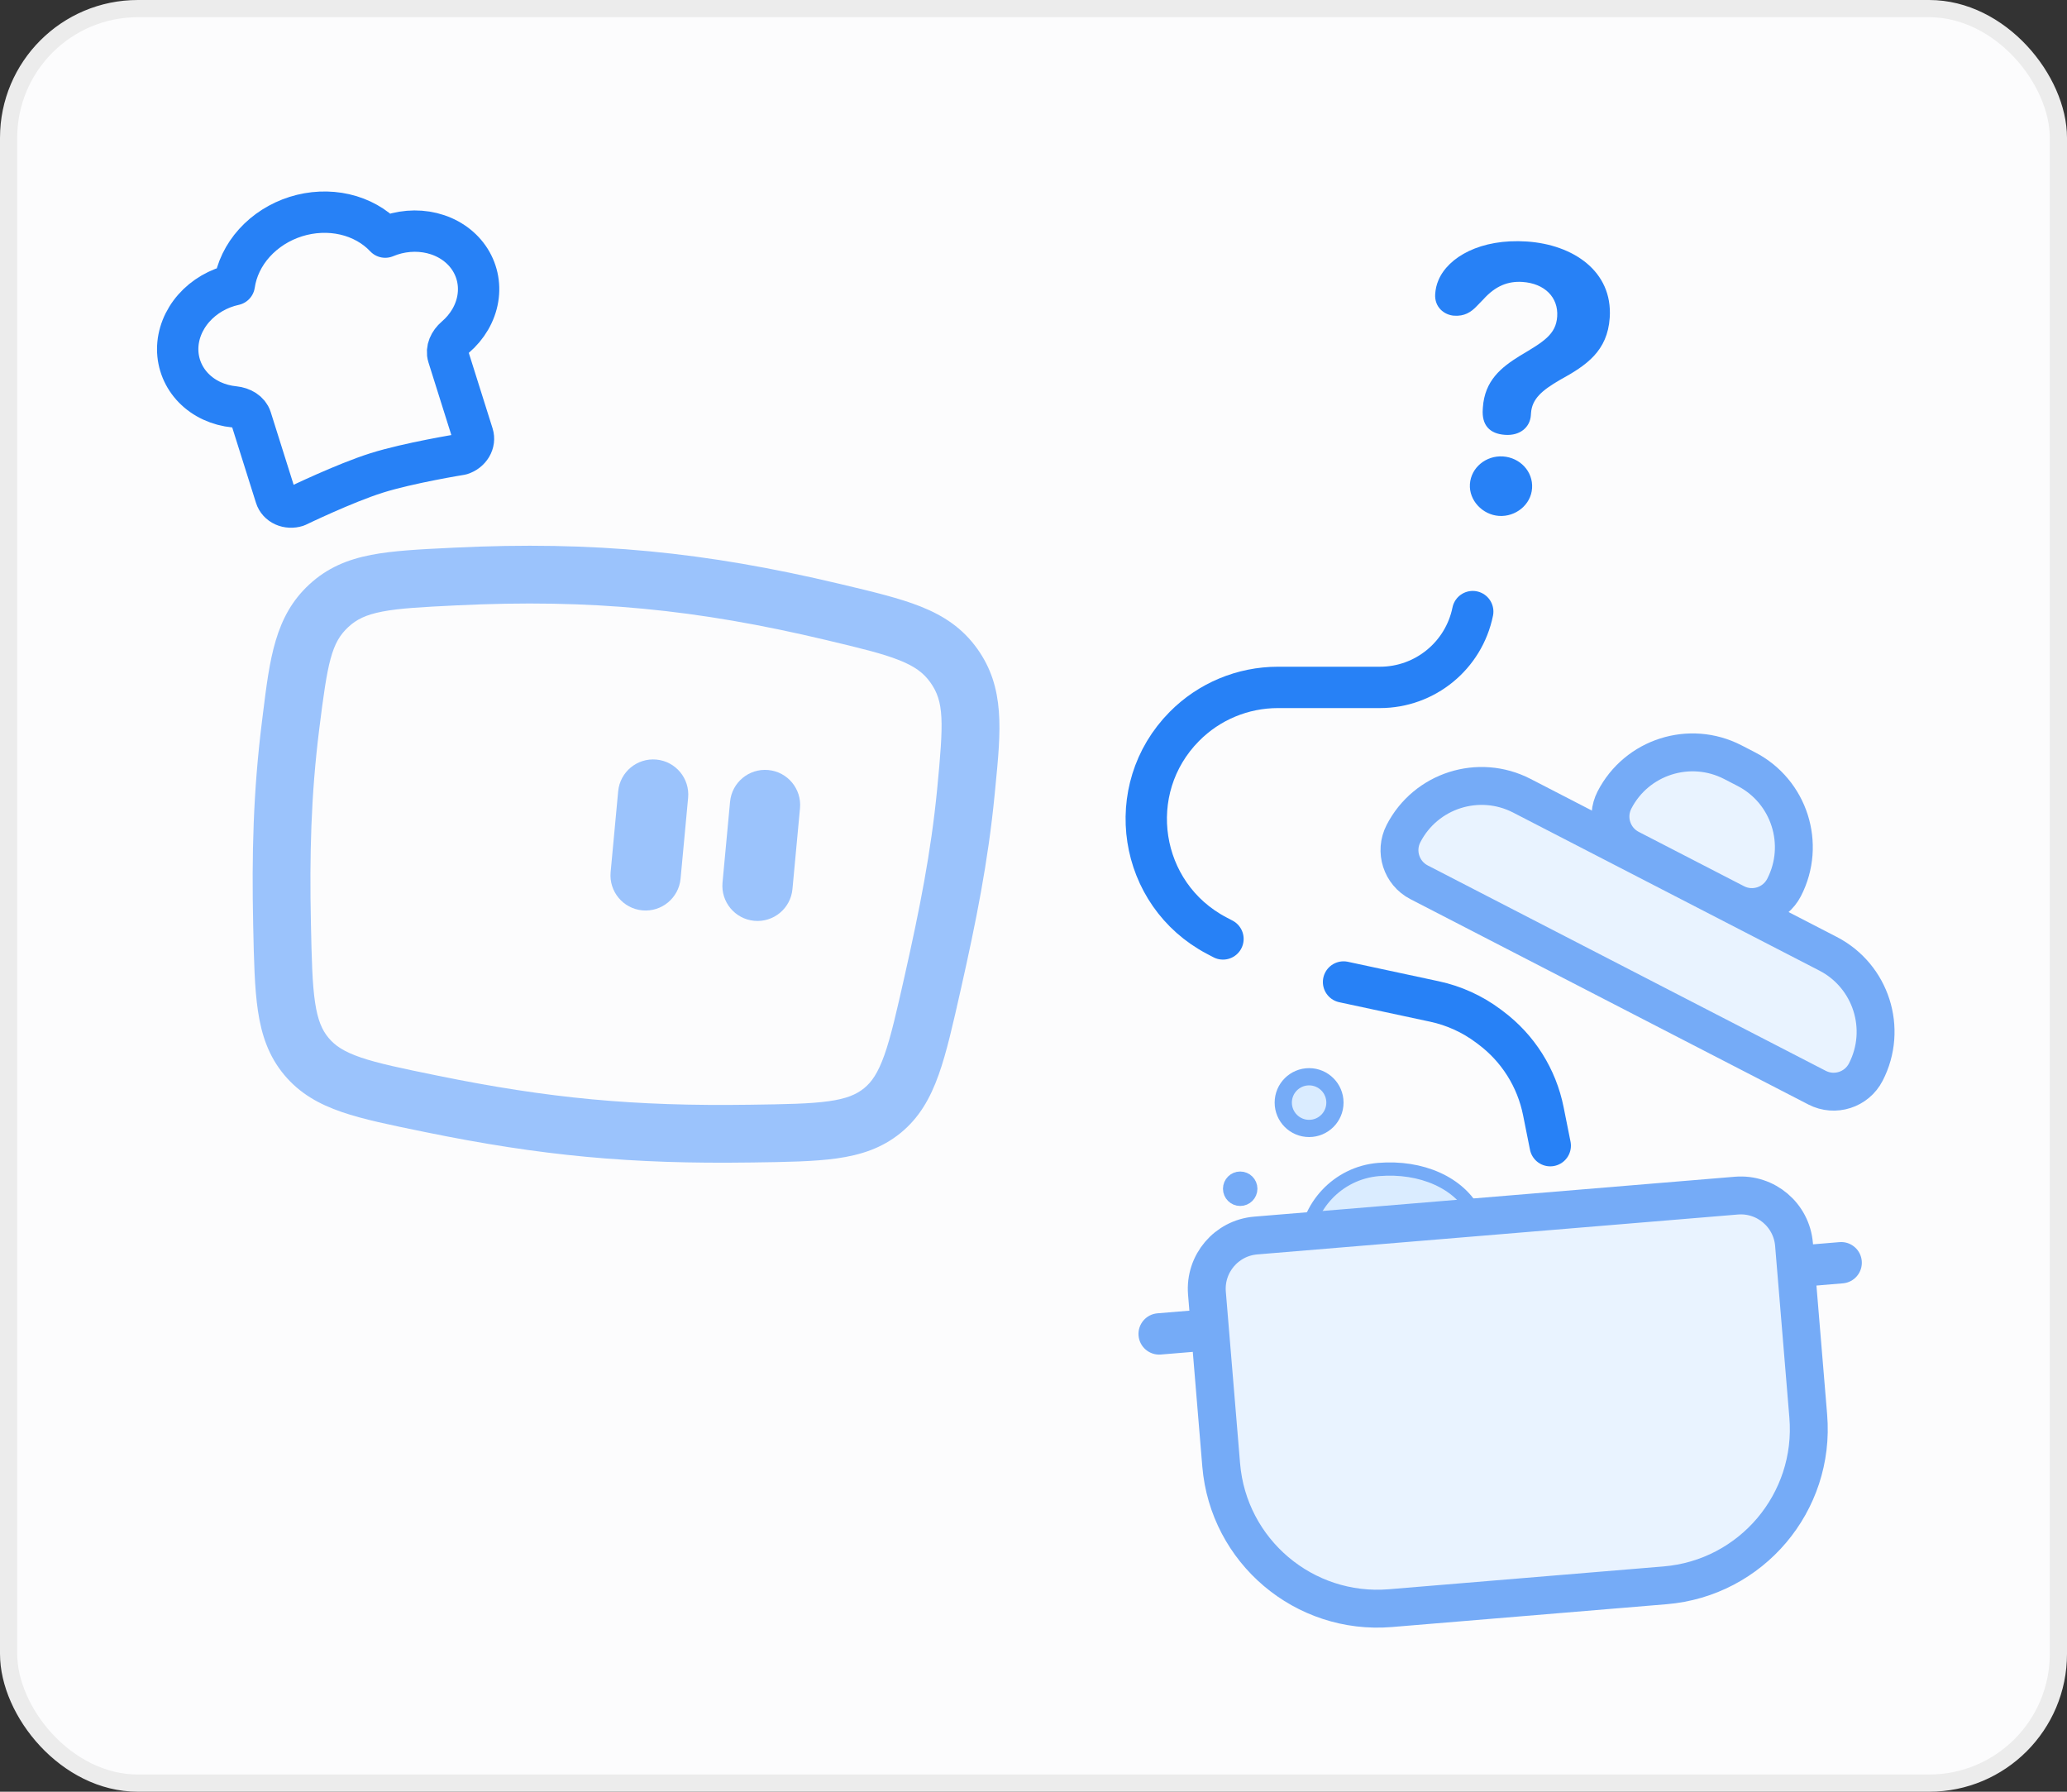 <svg width="120" height="104" viewBox="0 0 120 104" fill="none" xmlns="http://www.w3.org/2000/svg">
<rect x="0" y="0" width="120" height="104" fill="#333333" stroke="none"/>
<rect x="0.5" y="0.5" width="119" height="103" rx="7.5" fill="#FCFCFD"/>
<rect x="0.5" y="0.5" width="119" height="103" rx="7.5" stroke="#ECECEC"/>
<path d="M35.888 45.93C35.993 44.809 36.987 43.985 38.108 44.089C39.229 44.194 40.053 45.188 39.949 46.309L39.511 51.001C39.406 52.122 38.412 52.946 37.291 52.842C36.17 52.737 35.346 51.743 35.45 50.622L35.888 45.93Z" fill="#9BC3FC"/>
<path d="M42.384 46.536C42.489 45.415 43.483 44.591 44.604 44.696C45.725 44.8 46.549 45.794 46.444 46.915L46.006 51.607C45.902 52.728 44.908 53.553 43.787 53.448C42.666 53.343 41.842 52.349 41.946 51.228L42.384 46.536Z" fill="#9BC3FC"/>
<path fill-rule="evenodd" clip-rule="evenodd" d="M47.943 37.146C40.483 35.374 34.324 34.757 26.491 35.139C24.511 35.236 23.201 35.304 22.188 35.5C21.249 35.682 20.7 35.952 20.225 36.392C19.242 37.304 19.019 38.418 18.532 42.332C18.052 46.178 17.966 49.657 18.05 53.588C18.095 55.683 18.128 57.097 18.291 58.185C18.445 59.217 18.695 59.788 19.074 60.242C19.456 60.7 19.968 61.045 20.936 61.377C21.96 61.728 23.32 62.01 25.342 62.423C31.881 63.761 36.826 64.219 43.523 64.124C45.611 64.095 47.022 64.072 48.109 63.92C49.141 63.775 49.712 63.533 50.165 63.165C50.608 62.805 50.97 62.285 51.339 61.251C51.723 60.172 52.05 58.728 52.528 56.606C53.379 52.82 54.049 49.488 54.407 45.803C54.789 41.862 54.813 40.733 54.01 39.609C53.622 39.066 53.124 38.686 52.215 38.324C51.233 37.932 49.923 37.617 47.943 37.146ZM26.328 31.79C34.487 31.392 40.962 32.042 48.718 33.884L48.832 33.911C50.668 34.347 52.22 34.716 53.457 35.209C54.792 35.741 55.882 36.462 56.738 37.66C58.353 39.92 58.11 42.399 57.786 45.694C57.772 45.837 57.758 45.981 57.744 46.127C57.365 50.023 56.659 53.518 55.799 57.342L55.776 57.443C55.327 59.438 54.958 61.083 54.497 62.376C54.013 63.735 53.372 64.88 52.278 65.768C51.194 66.648 49.972 67.044 48.575 67.24C47.255 67.425 45.632 67.448 43.675 67.476L43.57 67.477C36.635 67.575 31.449 67.095 24.67 65.709L24.565 65.687C22.675 65.3 21.101 64.979 19.848 64.549C18.517 64.092 17.399 63.468 16.5 62.39C15.598 61.309 15.185 60.085 14.975 58.681C14.777 57.357 14.742 55.728 14.7 53.767L14.698 53.66C14.611 49.628 14.698 45.976 15.204 41.917C15.223 41.77 15.241 41.624 15.258 41.48C15.662 38.218 15.964 35.771 17.945 33.934C18.996 32.959 20.175 32.474 21.551 32.208C22.826 31.961 24.378 31.885 26.214 31.796C26.252 31.794 26.29 31.792 26.328 31.79Z" fill="#9BC3FC"/>
<path d="M88.352 46.189C85.848 44.897 82.772 45.879 81.481 48.383C80.949 49.413 81.353 50.68 82.384 51.212L105.49 63.133C106.521 63.664 107.788 63.26 108.319 62.229C109.611 59.726 108.629 56.65 106.125 55.359L88.352 46.189Z" fill="#E9F3FF" stroke="#75ABF7" stroke-width="2.2"/>
<path d="M100.6 44.24C98.096 42.949 95.02 43.931 93.729 46.434C93.197 47.465 93.602 48.731 94.632 49.263L100.745 52.417C101.775 52.949 103.042 52.544 103.574 51.514C104.865 49.01 103.883 45.934 101.38 44.643L100.6 44.24Z" fill="#E9F3FF" stroke="#75ABF7" stroke-width="2.2"/>
<path d="M87.38 25.241C88.263 25.301 88.829 24.787 88.875 24.101C88.878 24.062 88.881 24.023 88.883 23.983C88.939 23.16 89.504 22.666 90.57 22.048C92.104 21.206 93.322 20.381 93.453 18.44C93.635 15.733 91.315 14.198 88.647 14.019C85.941 13.837 84.075 14.932 83.513 16.254C83.396 16.522 83.339 16.794 83.32 17.069C83.269 17.833 83.849 18.286 84.418 18.324C85.006 18.364 85.396 18.134 85.757 17.745L86.117 17.375C86.819 16.595 87.548 16.309 88.391 16.366C89.666 16.451 90.479 17.255 90.403 18.372C90.334 19.412 89.615 19.836 88.241 20.65C87.151 21.325 86.194 22.088 86.088 23.657C86.087 23.677 86.083 23.736 86.082 23.755C86.019 24.677 86.478 25.181 87.38 25.241ZM87.024 29.946C87.985 30.01 88.88 29.302 88.945 28.341C89.011 27.361 88.237 26.56 87.257 26.494C86.276 26.428 85.401 27.137 85.336 28.098C85.273 29.04 86.064 29.881 87.024 29.946Z" fill="#2781F6"/>
<path d="M85.5 35.5V35.5C84.978 38.06 82.726 39.9 80.113 39.9L74.189 39.9C72.148 39.9 70.192 40.716 68.757 42.167V42.167C65.147 45.815 66.088 51.914 70.629 54.305L71 54.5" stroke="#2781F6" stroke-width="2.4" stroke-linecap="round"/>
<path d="M78 57L83.282 58.132C84.414 58.374 85.48 58.86 86.406 59.554L86.555 59.666C88.129 60.847 89.213 62.567 89.599 64.497L90 66.5" stroke="#2781F6" stroke-width="2.4" stroke-linecap="round"/>
<path d="M85.65 70.453L85.835 70.825L86.192 70.611C87.313 69.939 88.733 69.975 89.913 70.475C91.105 70.979 91.939 71.903 92.02 72.889C92.189 74.931 90.281 76.818 87.408 77.055L75.964 78C74.713 78.104 73.677 77.878 72.949 77.433C72.23 76.995 71.799 76.339 71.732 75.524C71.676 74.845 71.809 74.041 72.308 73.47C72.788 72.92 73.684 72.502 75.349 72.74L75.779 72.801L75.788 72.367C75.836 70.059 77.654 68.08 80.031 67.883C82.508 67.679 84.743 68.641 85.65 70.453Z" fill="#DAECFF" stroke="#75ABF7" stroke-width="0.769"/>
<circle cx="76" cy="64" r="1.5" fill="#DAECFF" stroke="#75ABF7"/>
<circle cx="72" cy="69" r="0.5" fill="#DAECFF" stroke="#75ABF7"/>
<path d="M72.902 71.716C71.196 71.858 69.928 73.356 70.069 75.062L70.896 85.028C71.312 90.036 75.709 93.759 80.718 93.344L96.663 92.02C101.672 91.605 105.395 87.207 104.979 82.199L104.152 72.233C104.01 70.527 102.512 69.258 100.806 69.4L72.902 71.716Z" fill="#E9F3FF" stroke="#75ABF7" stroke-width="2.2"/>
<path d="M104 72.331L106.79 72.099C107.451 72.044 108.031 72.535 108.085 73.196C108.14 73.856 107.649 74.436 106.989 74.491L104.198 74.722L104 72.331Z" fill="#75ABF7"/>
<path d="M66.099 77.526C66.044 76.866 66.535 76.286 67.196 76.231L70.983 75.917L71.181 78.309L67.394 78.623C66.734 78.678 66.154 78.187 66.099 77.526Z" fill="#75ABF7"/>
<path d="M26.766 26.375C27.019 26.296 27.233 26.13 27.362 25.914C27.491 25.698 27.523 25.45 27.452 25.224L26.735 22.95L26.019 20.676C25.896 20.288 26.094 19.864 26.433 19.573C27.136 18.972 27.599 18.178 27.74 17.331C27.882 16.484 27.692 15.638 27.206 14.943C26.719 14.248 25.966 13.749 25.081 13.533C24.195 13.317 23.233 13.398 22.364 13.763C21.756 13.116 20.939 12.658 20.017 12.446C19.094 12.235 18.106 12.279 17.174 12.572C16.241 12.866 15.407 13.397 14.772 14.099C14.137 14.802 13.731 15.645 13.603 16.524C12.683 16.724 11.849 17.209 11.248 17.893C10.647 18.578 10.317 19.418 10.316 20.266C10.316 21.114 10.646 21.915 11.246 22.528C11.847 23.141 12.681 23.526 13.601 23.616C14.046 23.661 14.451 23.895 14.573 24.282L16.007 28.831C16.078 29.057 16.247 29.241 16.476 29.345C16.705 29.448 16.976 29.461 17.229 29.381C17.229 29.381 19.992 28.043 21.863 27.453C23.735 26.863 26.766 26.375 26.766 26.375Z" stroke="#2781F6" stroke-width="2.4" stroke-linecap="round" stroke-linejoin="round"/>
</svg>
